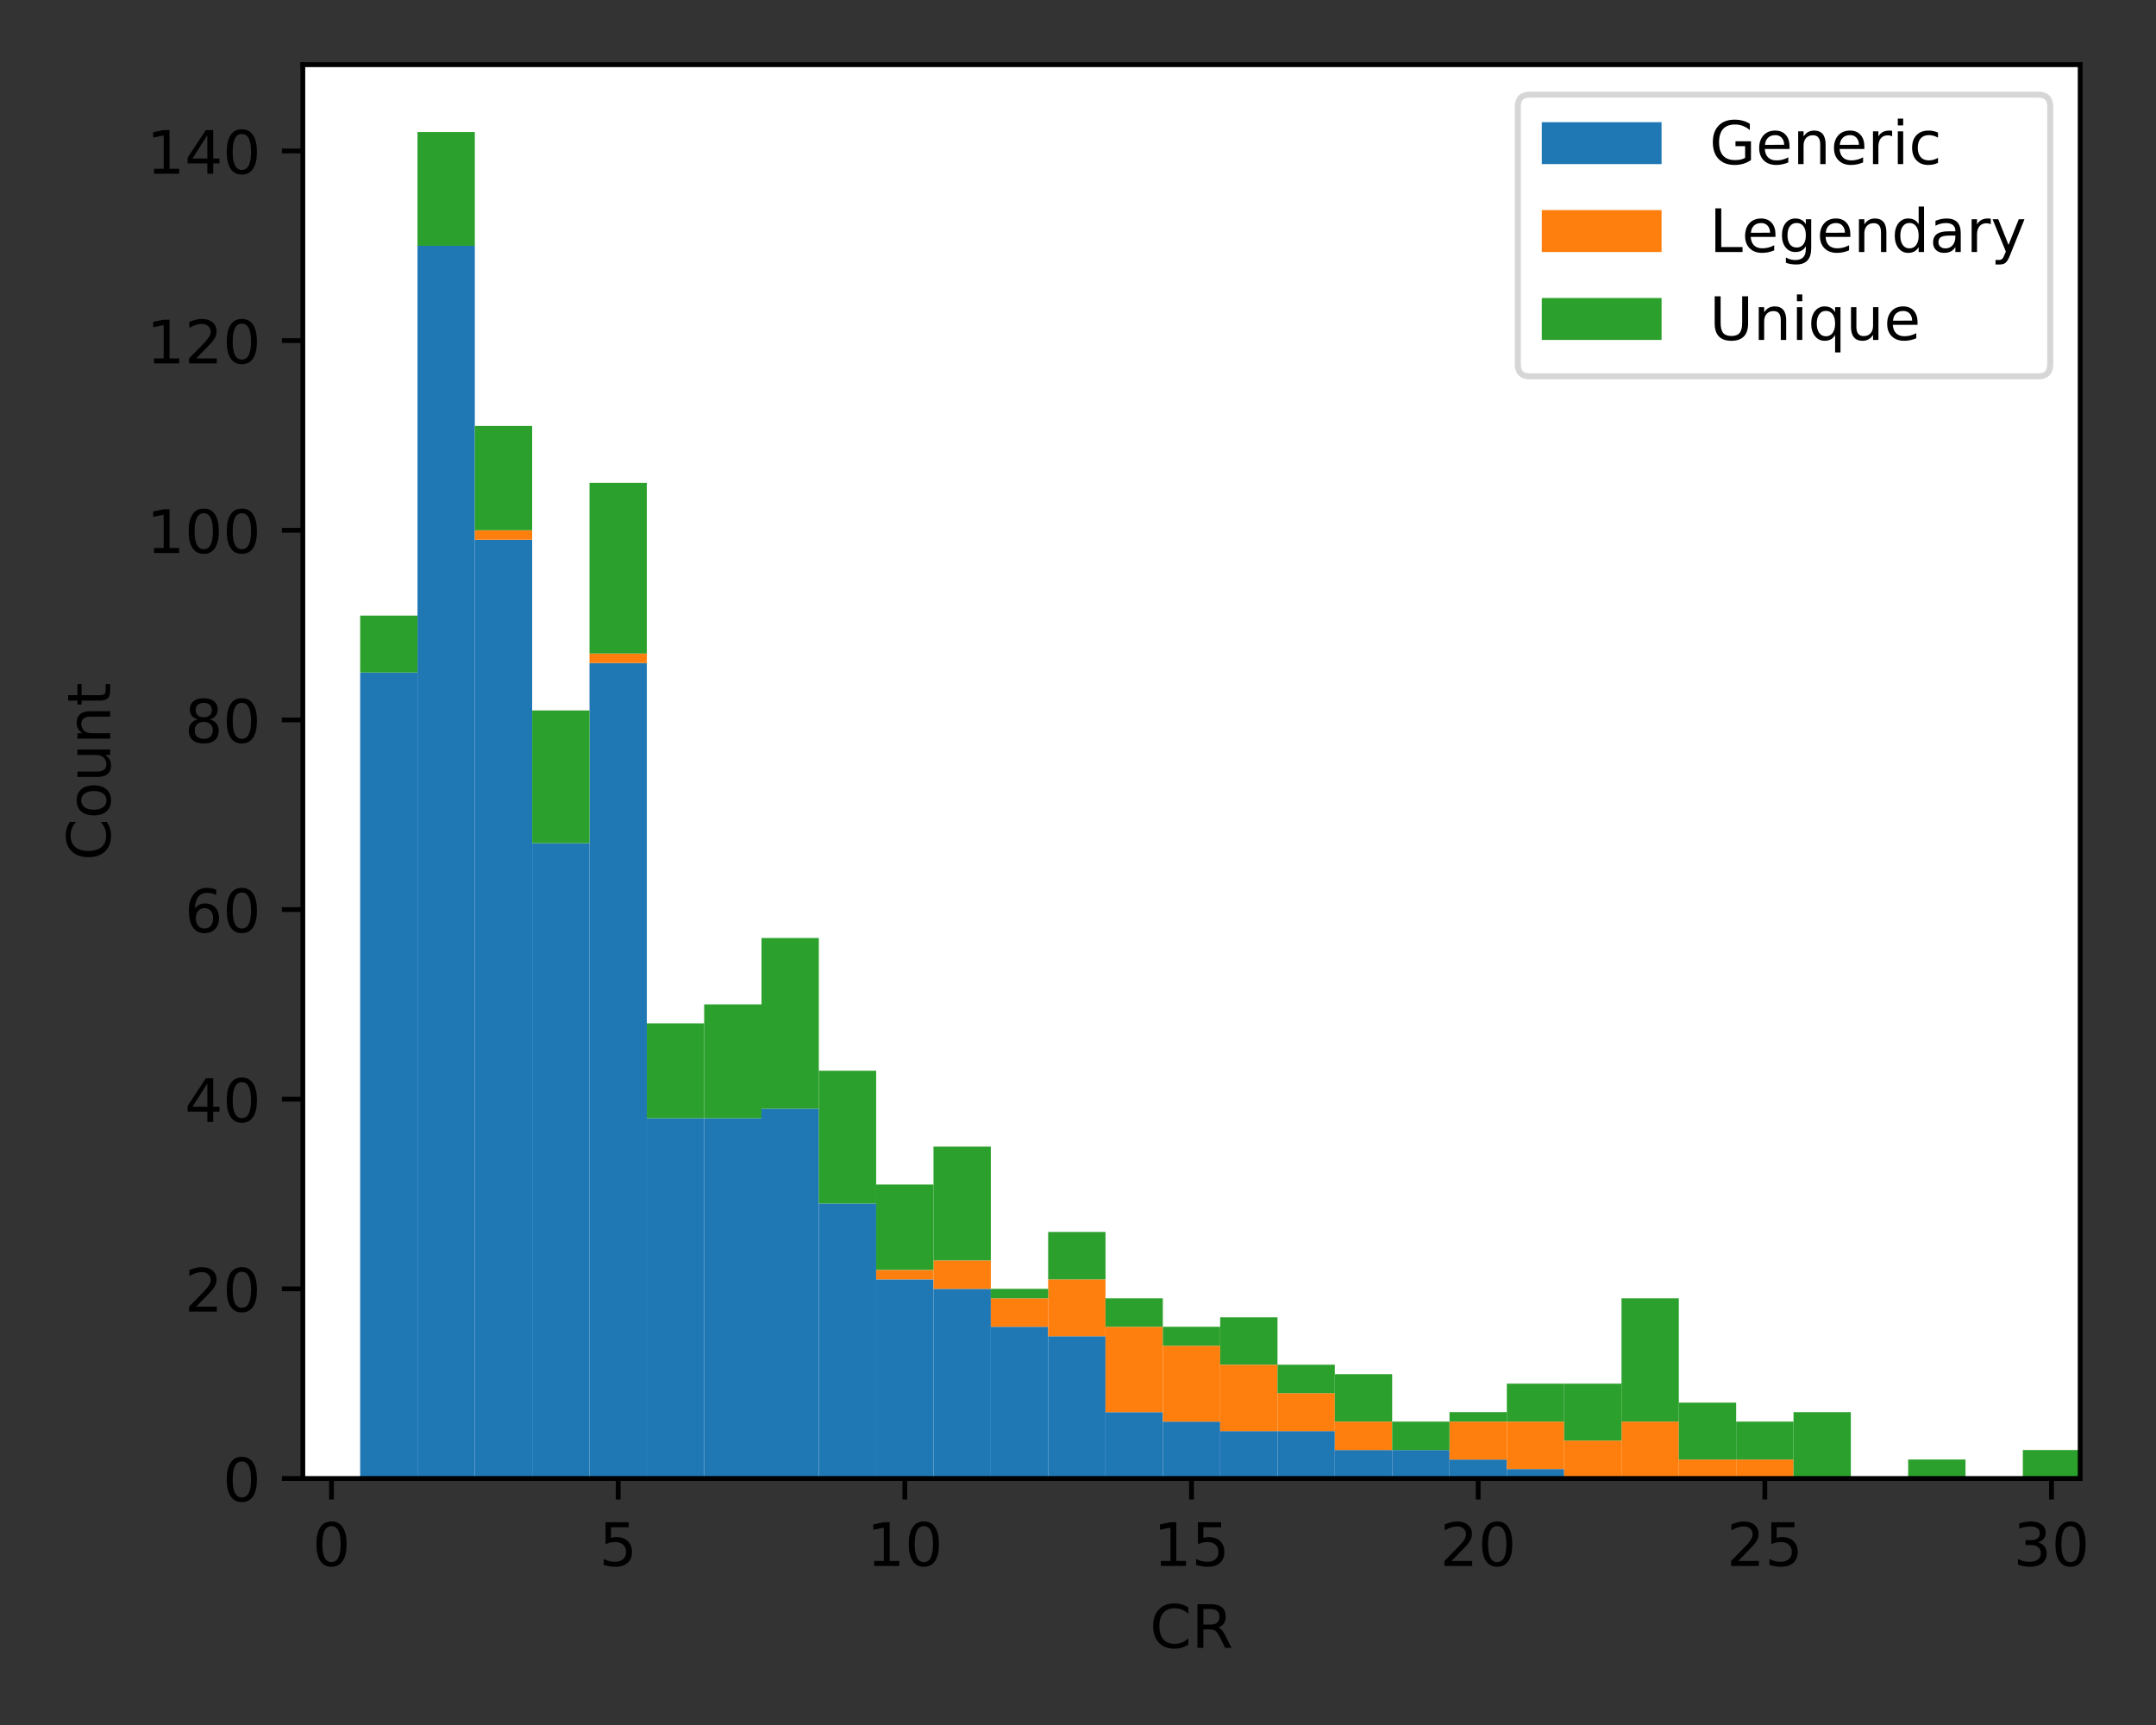 <?xml version="1.0" encoding="utf-8" standalone="no"?>
<!DOCTYPE svg PUBLIC "-//W3C//DTD SVG 1.1//EN"
  "http://www.w3.org/Graphics/SVG/1.1/DTD/svg11.dtd">
<!-- Created with matplotlib (https://matplotlib.org/) -->
<svg height="288pt" version="1.1" viewBox="0 0 360 288" width="360pt" xmlns="http://www.w3.org/2000/svg" xmlns:xlink="http://www.w3.org/1999/xlink">
 <rect x="0" y="0" width="360" height="288" fill="#333333" stroke="none"/>
 <defs>
  <style type="text/css">*{stroke-linecap:butt;stroke-linejoin:round;}</style>
 </defs>
 <g id="figure_1">
  <g id="patch_1">
   <path d="M 0 288 
L 360 288 
L 360 0 
L 0 0 
z
" style="fill:none;"/>
  </g>
  <g id="axes_1">
   <g id="patch_2">
    <path d="M 50.566 246.844 
L 347.337 246.844 
L 347.337 10.8 
L 50.566 10.8 
z
" style="fill:#ffffff;"/>
   </g>
   <g id="patch_3">
    <path clip-path="url(#p0388b0eef7)" d="M 50.566 246.844 
L 60.139 246.844 
L 60.139 246.844 
L 50.566 246.844 
z
" style="fill:#1f77b4;"/>
   </g>
   <g id="patch_4">
    <path clip-path="url(#p0388b0eef7)" d="M 60.139 246.844 
L 69.712 246.844 
L 69.712 112.278 
L 60.139 112.278 
z
" style="fill:#1f77b4;"/>
   </g>
   <g id="patch_5">
    <path clip-path="url(#p0388b0eef7)" d="M 69.712 246.844 
L 79.285 246.844 
L 79.285 41.038 
L 69.712 41.038 
z
" style="fill:#1f77b4;"/>
   </g>
   <g id="patch_6">
    <path clip-path="url(#p0388b0eef7)" d="M 79.285 246.844 
L 88.859 246.844 
L 88.859 90.114 
L 79.285 90.114 
z
" style="fill:#1f77b4;"/>
   </g>
   <g id="patch_7">
    <path clip-path="url(#p0388b0eef7)" d="M 88.859 246.844 
L 98.432 246.844 
L 98.432 140.774 
L 88.859 140.774 
z
" style="fill:#1f77b4;"/>
   </g>
   <g id="patch_8">
    <path clip-path="url(#p0388b0eef7)" d="M 98.432 246.844 
L 108.005 246.844 
L 108.005 110.695 
L 98.432 110.695 
z
" style="fill:#1f77b4;"/>
   </g>
   <g id="patch_9">
    <path clip-path="url(#p0388b0eef7)" d="M 108.005 246.844 
L 117.579 246.844 
L 117.579 186.685 
L 108.005 186.685 
z
" style="fill:#1f77b4;"/>
   </g>
   <g id="patch_10">
    <path clip-path="url(#p0388b0eef7)" d="M 117.579 246.844 
L 127.152 246.844 
L 127.152 186.685 
L 117.579 186.685 
z
" style="fill:#1f77b4;"/>
   </g>
   <g id="patch_11">
    <path clip-path="url(#p0388b0eef7)" d="M 127.152 246.844 
L 136.725 246.844 
L 136.725 185.102 
L 127.152 185.102 
z
" style="fill:#1f77b4;"/>
   </g>
   <g id="patch_12">
    <path clip-path="url(#p0388b0eef7)" d="M 136.725 246.844 
L 146.298 246.844 
L 146.298 200.933 
L 136.725 200.933 
z
" style="fill:#1f77b4;"/>
   </g>
   <g id="patch_13">
    <path clip-path="url(#p0388b0eef7)" d="M 146.298 246.844 
L 155.872 246.844 
L 155.872 213.598 
L 146.298 213.598 
z
" style="fill:#1f77b4;"/>
   </g>
   <g id="patch_14">
    <path clip-path="url(#p0388b0eef7)" d="M 155.872 246.844 
L 165.445 246.844 
L 165.445 215.181 
L 155.872 215.181 
z
" style="fill:#1f77b4;"/>
   </g>
   <g id="patch_15">
    <path clip-path="url(#p0388b0eef7)" d="M 165.445 246.844 
L 175.018 246.844 
L 175.018 221.514 
L 165.445 221.514 
z
" style="fill:#1f77b4;"/>
   </g>
   <g id="patch_16">
    <path clip-path="url(#p0388b0eef7)" d="M 175.018 246.844 
L 184.592 246.844 
L 184.592 223.097 
L 175.018 223.097 
z
" style="fill:#1f77b4;"/>
   </g>
   <g id="patch_17">
    <path clip-path="url(#p0388b0eef7)" d="M 184.592 246.844 
L 194.165 246.844 
L 194.165 235.762 
L 184.592 235.762 
z
" style="fill:#1f77b4;"/>
   </g>
   <g id="patch_18">
    <path clip-path="url(#p0388b0eef7)" d="M 194.165 246.844 
L 203.738 246.844 
L 203.738 237.345 
L 194.165 237.345 
z
" style="fill:#1f77b4;"/>
   </g>
   <g id="patch_19">
    <path clip-path="url(#p0388b0eef7)" d="M 203.738 246.844 
L 213.311 246.844 
L 213.311 238.928 
L 203.738 238.928 
z
" style="fill:#1f77b4;"/>
   </g>
   <g id="patch_20">
    <path clip-path="url(#p0388b0eef7)" d="M 213.311 246.844 
L 222.885 246.844 
L 222.885 238.928 
L 213.311 238.928 
z
" style="fill:#1f77b4;"/>
   </g>
   <g id="patch_21">
    <path clip-path="url(#p0388b0eef7)" d="M 222.885 246.844 
L 232.458 246.844 
L 232.458 242.094 
L 222.885 242.094 
z
" style="fill:#1f77b4;"/>
   </g>
   <g id="patch_22">
    <path clip-path="url(#p0388b0eef7)" d="M 232.458 246.844 
L 242.031 246.844 
L 242.031 242.094 
L 232.458 242.094 
z
" style="fill:#1f77b4;"/>
   </g>
   <g id="patch_23">
    <path clip-path="url(#p0388b0eef7)" d="M 242.031 246.844 
L 251.605 246.844 
L 251.605 243.678 
L 242.031 243.678 
z
" style="fill:#1f77b4;"/>
   </g>
   <g id="patch_24">
    <path clip-path="url(#p0388b0eef7)" d="M 251.605 246.844 
L 261.178 246.844 
L 261.178 245.261 
L 251.605 245.261 
z
" style="fill:#1f77b4;"/>
   </g>
   <g id="patch_25">
    <path clip-path="url(#p0388b0eef7)" d="M 261.178 246.844 
L 270.751 246.844 
L 270.751 246.844 
L 261.178 246.844 
z
" style="fill:#1f77b4;"/>
   </g>
   <g id="patch_26">
    <path clip-path="url(#p0388b0eef7)" d="M 270.751 246.844 
L 280.324 246.844 
L 280.324 246.844 
L 270.751 246.844 
z
" style="fill:#1f77b4;"/>
   </g>
   <g id="patch_27">
    <path clip-path="url(#p0388b0eef7)" d="M 280.324 246.844 
L 289.898 246.844 
L 289.898 246.844 
L 280.324 246.844 
z
" style="fill:#1f77b4;"/>
   </g>
   <g id="patch_28">
    <path clip-path="url(#p0388b0eef7)" d="M 289.898 246.844 
L 299.471 246.844 
L 299.471 246.844 
L 289.898 246.844 
z
" style="fill:#1f77b4;"/>
   </g>
   <g id="patch_29">
    <path clip-path="url(#p0388b0eef7)" d="M 299.471 246.844 
L 309.044 246.844 
L 309.044 246.844 
L 299.471 246.844 
z
" style="fill:#1f77b4;"/>
   </g>
   <g id="patch_30">
    <path clip-path="url(#p0388b0eef7)" d="M 309.044 246.844 
L 318.618 246.844 
L 318.618 246.844 
L 309.044 246.844 
z
" style="fill:#1f77b4;"/>
   </g>
   <g id="patch_31">
    <path clip-path="url(#p0388b0eef7)" d="M 318.618 246.844 
L 328.191 246.844 
L 328.191 246.844 
L 318.618 246.844 
z
" style="fill:#1f77b4;"/>
   </g>
   <g id="patch_32">
    <path clip-path="url(#p0388b0eef7)" d="M 328.191 246.844 
L 337.764 246.844 
L 337.764 246.844 
L 328.191 246.844 
z
" style="fill:#1f77b4;"/>
   </g>
   <g id="patch_33">
    <path clip-path="url(#p0388b0eef7)" d="M 337.764 246.844 
L 347.337 246.844 
L 347.337 246.844 
L 337.764 246.844 
z
" style="fill:#1f77b4;"/>
   </g>
   <g id="patch_34">
    <path clip-path="url(#p0388b0eef7)" d="M 50.566 246.844 
L 60.139 246.844 
L 60.139 246.844 
L 50.566 246.844 
z
" style="fill:#ff7f0e;"/>
   </g>
   <g id="patch_35">
    <path clip-path="url(#p0388b0eef7)" d="M 60.139 112.278 
L 69.712 112.278 
L 69.712 112.278 
L 60.139 112.278 
z
" style="fill:#ff7f0e;"/>
   </g>
   <g id="patch_36">
    <path clip-path="url(#p0388b0eef7)" d="M 69.712 41.038 
L 79.285 41.038 
L 79.285 41.038 
L 69.712 41.038 
z
" style="fill:#ff7f0e;"/>
   </g>
   <g id="patch_37">
    <path clip-path="url(#p0388b0eef7)" d="M 79.285 90.114 
L 88.859 90.114 
L 88.859 88.531 
L 79.285 88.531 
z
" style="fill:#ff7f0e;"/>
   </g>
   <g id="patch_38">
    <path clip-path="url(#p0388b0eef7)" d="M 88.859 140.774 
L 98.432 140.774 
L 98.432 140.774 
L 88.859 140.774 
z
" style="fill:#ff7f0e;"/>
   </g>
   <g id="patch_39">
    <path clip-path="url(#p0388b0eef7)" d="M 98.432 110.695 
L 108.005 110.695 
L 108.005 109.112 
L 98.432 109.112 
z
" style="fill:#ff7f0e;"/>
   </g>
   <g id="patch_40">
    <path clip-path="url(#p0388b0eef7)" d="M 108.005 186.685 
L 117.579 186.685 
L 117.579 186.685 
L 108.005 186.685 
z
" style="fill:#ff7f0e;"/>
   </g>
   <g id="patch_41">
    <path clip-path="url(#p0388b0eef7)" d="M 117.579 186.685 
L 127.152 186.685 
L 127.152 186.685 
L 117.579 186.685 
z
" style="fill:#ff7f0e;"/>
   </g>
   <g id="patch_42">
    <path clip-path="url(#p0388b0eef7)" d="M 127.152 185.102 
L 136.725 185.102 
L 136.725 185.102 
L 127.152 185.102 
z
" style="fill:#ff7f0e;"/>
   </g>
   <g id="patch_43">
    <path clip-path="url(#p0388b0eef7)" d="M 136.725 200.933 
L 146.298 200.933 
L 146.298 200.933 
L 136.725 200.933 
z
" style="fill:#ff7f0e;"/>
   </g>
   <g id="patch_44">
    <path clip-path="url(#p0388b0eef7)" d="M 146.298 213.598 
L 155.872 213.598 
L 155.872 212.015 
L 146.298 212.015 
z
" style="fill:#ff7f0e;"/>
   </g>
   <g id="patch_45">
    <path clip-path="url(#p0388b0eef7)" d="M 155.872 215.181 
L 165.445 215.181 
L 165.445 210.432 
L 155.872 210.432 
z
" style="fill:#ff7f0e;"/>
   </g>
   <g id="patch_46">
    <path clip-path="url(#p0388b0eef7)" d="M 165.445 221.514 
L 175.018 221.514 
L 175.018 216.764 
L 165.445 216.764 
z
" style="fill:#ff7f0e;"/>
   </g>
   <g id="patch_47">
    <path clip-path="url(#p0388b0eef7)" d="M 175.018 223.097 
L 184.592 223.097 
L 184.592 213.598 
L 175.018 213.598 
z
" style="fill:#ff7f0e;"/>
   </g>
   <g id="patch_48">
    <path clip-path="url(#p0388b0eef7)" d="M 184.592 235.762 
L 194.165 235.762 
L 194.165 221.514 
L 184.592 221.514 
z
" style="fill:#ff7f0e;"/>
   </g>
   <g id="patch_49">
    <path clip-path="url(#p0388b0eef7)" d="M 194.165 237.345 
L 203.738 237.345 
L 203.738 224.68 
L 194.165 224.68 
z
" style="fill:#ff7f0e;"/>
   </g>
   <g id="patch_50">
    <path clip-path="url(#p0388b0eef7)" d="M 203.738 238.928 
L 213.311 238.928 
L 213.311 227.846 
L 203.738 227.846 
z
" style="fill:#ff7f0e;"/>
   </g>
   <g id="patch_51">
    <path clip-path="url(#p0388b0eef7)" d="M 213.311 238.928 
L 222.885 238.928 
L 222.885 232.596 
L 213.311 232.596 
z
" style="fill:#ff7f0e;"/>
   </g>
   <g id="patch_52">
    <path clip-path="url(#p0388b0eef7)" d="M 222.885 242.094 
L 232.458 242.094 
L 232.458 237.345 
L 222.885 237.345 
z
" style="fill:#ff7f0e;"/>
   </g>
   <g id="patch_53">
    <path clip-path="url(#p0388b0eef7)" d="M 232.458 242.094 
L 242.031 242.094 
L 242.031 242.094 
L 232.458 242.094 
z
" style="fill:#ff7f0e;"/>
   </g>
   <g id="patch_54">
    <path clip-path="url(#p0388b0eef7)" d="M 242.031 243.678 
L 251.605 243.678 
L 251.605 237.345 
L 242.031 237.345 
z
" style="fill:#ff7f0e;"/>
   </g>
   <g id="patch_55">
    <path clip-path="url(#p0388b0eef7)" d="M 251.605 245.261 
L 261.178 245.261 
L 261.178 237.345 
L 251.605 237.345 
z
" style="fill:#ff7f0e;"/>
   </g>
   <g id="patch_56">
    <path clip-path="url(#p0388b0eef7)" d="M 261.178 246.844 
L 270.751 246.844 
L 270.751 240.511 
L 261.178 240.511 
z
" style="fill:#ff7f0e;"/>
   </g>
   <g id="patch_57">
    <path clip-path="url(#p0388b0eef7)" d="M 270.751 246.844 
L 280.324 246.844 
L 280.324 237.345 
L 270.751 237.345 
z
" style="fill:#ff7f0e;"/>
   </g>
   <g id="patch_58">
    <path clip-path="url(#p0388b0eef7)" d="M 280.324 246.844 
L 289.898 246.844 
L 289.898 243.678 
L 280.324 243.678 
z
" style="fill:#ff7f0e;"/>
   </g>
   <g id="patch_59">
    <path clip-path="url(#p0388b0eef7)" d="M 289.898 246.844 
L 299.471 246.844 
L 299.471 243.678 
L 289.898 243.678 
z
" style="fill:#ff7f0e;"/>
   </g>
   <g id="patch_60">
    <path clip-path="url(#p0388b0eef7)" d="M 299.471 246.844 
L 309.044 246.844 
L 309.044 246.844 
L 299.471 246.844 
z
" style="fill:#ff7f0e;"/>
   </g>
   <g id="patch_61">
    <path clip-path="url(#p0388b0eef7)" d="M 309.044 246.844 
L 318.618 246.844 
L 318.618 246.844 
L 309.044 246.844 
z
" style="fill:#ff7f0e;"/>
   </g>
   <g id="patch_62">
    <path clip-path="url(#p0388b0eef7)" d="M 318.618 246.844 
L 328.191 246.844 
L 328.191 246.844 
L 318.618 246.844 
z
" style="fill:#ff7f0e;"/>
   </g>
   <g id="patch_63">
    <path clip-path="url(#p0388b0eef7)" d="M 328.191 246.844 
L 337.764 246.844 
L 337.764 246.844 
L 328.191 246.844 
z
" style="fill:#ff7f0e;"/>
   </g>
   <g id="patch_64">
    <path clip-path="url(#p0388b0eef7)" d="M 337.764 246.844 
L 347.337 246.844 
L 347.337 246.844 
L 337.764 246.844 
z
" style="fill:#ff7f0e;"/>
   </g>
   <g id="patch_65">
    <path clip-path="url(#p0388b0eef7)" d="M 50.566 246.844 
L 60.139 246.844 
L 60.139 246.844 
L 50.566 246.844 
z
" style="fill:#2ca02c;"/>
   </g>
   <g id="patch_66">
    <path clip-path="url(#p0388b0eef7)" d="M 60.139 112.278 
L 69.712 112.278 
L 69.712 102.779 
L 60.139 102.779 
z
" style="fill:#2ca02c;"/>
   </g>
   <g id="patch_67">
    <path clip-path="url(#p0388b0eef7)" d="M 69.712 41.038 
L 79.285 41.038 
L 79.285 22.04 
L 69.712 22.04 
z
" style="fill:#2ca02c;"/>
   </g>
   <g id="patch_68">
    <path clip-path="url(#p0388b0eef7)" d="M 79.285 88.531 
L 88.859 88.531 
L 88.859 71.117 
L 79.285 71.117 
z
" style="fill:#2ca02c;"/>
   </g>
   <g id="patch_69">
    <path clip-path="url(#p0388b0eef7)" d="M 88.859 140.774 
L 98.432 140.774 
L 98.432 118.611 
L 88.859 118.611 
z
" style="fill:#2ca02c;"/>
   </g>
   <g id="patch_70">
    <path clip-path="url(#p0388b0eef7)" d="M 98.432 109.112 
L 108.005 109.112 
L 108.005 80.616 
L 98.432 80.616 
z
" style="fill:#2ca02c;"/>
   </g>
   <g id="patch_71">
    <path clip-path="url(#p0388b0eef7)" d="M 108.005 186.685 
L 117.579 186.685 
L 117.579 170.854 
L 108.005 170.854 
z
" style="fill:#2ca02c;"/>
   </g>
   <g id="patch_72">
    <path clip-path="url(#p0388b0eef7)" d="M 117.579 186.685 
L 127.152 186.685 
L 127.152 167.688 
L 117.579 167.688 
z
" style="fill:#2ca02c;"/>
   </g>
   <g id="patch_73">
    <path clip-path="url(#p0388b0eef7)" d="M 127.152 185.102 
L 136.725 185.102 
L 136.725 156.606 
L 127.152 156.606 
z
" style="fill:#2ca02c;"/>
   </g>
   <g id="patch_74">
    <path clip-path="url(#p0388b0eef7)" d="M 136.725 200.933 
L 146.298 200.933 
L 146.298 178.769 
L 136.725 178.769 
z
" style="fill:#2ca02c;"/>
   </g>
   <g id="patch_75">
    <path clip-path="url(#p0388b0eef7)" d="M 146.298 212.015 
L 155.872 212.015 
L 155.872 197.767 
L 146.298 197.767 
z
" style="fill:#2ca02c;"/>
   </g>
   <g id="patch_76">
    <path clip-path="url(#p0388b0eef7)" d="M 155.872 210.432 
L 165.445 210.432 
L 165.445 191.434 
L 155.872 191.434 
z
" style="fill:#2ca02c;"/>
   </g>
   <g id="patch_77">
    <path clip-path="url(#p0388b0eef7)" d="M 165.445 216.764 
L 175.018 216.764 
L 175.018 215.181 
L 165.445 215.181 
z
" style="fill:#2ca02c;"/>
   </g>
   <g id="patch_78">
    <path clip-path="url(#p0388b0eef7)" d="M 175.018 213.598 
L 184.592 213.598 
L 184.592 205.683 
L 175.018 205.683 
z
" style="fill:#2ca02c;"/>
   </g>
   <g id="patch_79">
    <path clip-path="url(#p0388b0eef7)" d="M 184.592 221.514 
L 194.165 221.514 
L 194.165 216.764 
L 184.592 216.764 
z
" style="fill:#2ca02c;"/>
   </g>
   <g id="patch_80">
    <path clip-path="url(#p0388b0eef7)" d="M 194.165 224.68 
L 203.738 224.68 
L 203.738 221.514 
L 194.165 221.514 
z
" style="fill:#2ca02c;"/>
   </g>
   <g id="patch_81">
    <path clip-path="url(#p0388b0eef7)" d="M 203.738 227.846 
L 213.311 227.846 
L 213.311 219.931 
L 203.738 219.931 
z
" style="fill:#2ca02c;"/>
   </g>
   <g id="patch_82">
    <path clip-path="url(#p0388b0eef7)" d="M 213.311 232.596 
L 222.885 232.596 
L 222.885 227.846 
L 213.311 227.846 
z
" style="fill:#2ca02c;"/>
   </g>
   <g id="patch_83">
    <path clip-path="url(#p0388b0eef7)" d="M 222.885 237.345 
L 232.458 237.345 
L 232.458 229.429 
L 222.885 229.429 
z
" style="fill:#2ca02c;"/>
   </g>
   <g id="patch_84">
    <path clip-path="url(#p0388b0eef7)" d="M 232.458 242.094 
L 242.031 242.094 
L 242.031 237.345 
L 232.458 237.345 
z
" style="fill:#2ca02c;"/>
   </g>
   <g id="patch_85">
    <path clip-path="url(#p0388b0eef7)" d="M 242.031 237.345 
L 251.605 237.345 
L 251.605 235.762 
L 242.031 235.762 
z
" style="fill:#2ca02c;"/>
   </g>
   <g id="patch_86">
    <path clip-path="url(#p0388b0eef7)" d="M 251.605 237.345 
L 261.178 237.345 
L 261.178 231.013 
L 251.605 231.013 
z
" style="fill:#2ca02c;"/>
   </g>
   <g id="patch_87">
    <path clip-path="url(#p0388b0eef7)" d="M 261.178 240.511 
L 270.751 240.511 
L 270.751 231.013 
L 261.178 231.013 
z
" style="fill:#2ca02c;"/>
   </g>
   <g id="patch_88">
    <path clip-path="url(#p0388b0eef7)" d="M 270.751 237.345 
L 280.324 237.345 
L 280.324 216.764 
L 270.751 216.764 
z
" style="fill:#2ca02c;"/>
   </g>
   <g id="patch_89">
    <path clip-path="url(#p0388b0eef7)" d="M 280.324 243.678 
L 289.898 243.678 
L 289.898 234.179 
L 280.324 234.179 
z
" style="fill:#2ca02c;"/>
   </g>
   <g id="patch_90">
    <path clip-path="url(#p0388b0eef7)" d="M 289.898 243.678 
L 299.471 243.678 
L 299.471 237.345 
L 289.898 237.345 
z
" style="fill:#2ca02c;"/>
   </g>
   <g id="patch_91">
    <path clip-path="url(#p0388b0eef7)" d="M 299.471 246.844 
L 309.044 246.844 
L 309.044 235.762 
L 299.471 235.762 
z
" style="fill:#2ca02c;"/>
   </g>
   <g id="patch_92">
    <path clip-path="url(#p0388b0eef7)" d="M 309.044 246.844 
L 318.618 246.844 
L 318.618 246.844 
L 309.044 246.844 
z
" style="fill:#2ca02c;"/>
   </g>
   <g id="patch_93">
    <path clip-path="url(#p0388b0eef7)" d="M 318.618 246.844 
L 328.191 246.844 
L 328.191 243.678 
L 318.618 243.678 
z
" style="fill:#2ca02c;"/>
   </g>
   <g id="patch_94">
    <path clip-path="url(#p0388b0eef7)" d="M 328.191 246.844 
L 337.764 246.844 
L 337.764 246.844 
L 328.191 246.844 
z
" style="fill:#2ca02c;"/>
   </g>
   <g id="patch_95">
    <path clip-path="url(#p0388b0eef7)" d="M 337.764 246.844 
L 347.337 246.844 
L 347.337 242.094 
L 337.764 242.094 
z
" style="fill:#2ca02c;"/>
   </g>
   <g id="matplotlib.axis_1">
    <g id="xtick_1">
     <g id="line2d_1">
      <defs>
       <path d="M 0 0 
L 0 3.5 
" id="m18091bff84" style="stroke:#000000;stroke-width:0.8;"/>
      </defs>
      <g>
       <use style="stroke:#000000;stroke-width:0.8;" x="55.352" xlink:href="#m18091bff84" y="246.844"/>
      </g>
     </g>
     <g id="text_1">
      <!-- 0 -->
      <g transform="translate(52.171 261.442)scale(0.1 -0.1)">
       <defs>
        <path d="M 31.781 66.406 
Q 24.172 66.406 20.328 58.906 
Q 16.5 51.422 16.5 36.375 
Q 16.5 21.391 20.328 13.891 
Q 24.172 6.391 31.781 6.391 
Q 39.453 6.391 43.281 13.891 
Q 47.125 21.391 47.125 36.375 
Q 47.125 51.422 43.281 58.906 
Q 39.453 66.406 31.781 66.406 
z
M 31.781 74.219 
Q 44.047 74.219 50.516 64.516 
Q 56.984 54.828 56.984 36.375 
Q 56.984 17.969 50.516 8.266 
Q 44.047 -1.422 31.781 -1.422 
Q 19.531 -1.422 13.062 8.266 
Q 6.594 17.969 6.594 36.375 
Q 6.594 54.828 13.062 64.516 
Q 19.531 74.219 31.781 74.219 
z
" id="DejaVuSans-48"/>
       </defs>
       <use xlink:href="#DejaVuSans-48"/>
      </g>
     </g>
    </g>
    <g id="xtick_2">
     <g id="line2d_2">
      <g>
       <use style="stroke:#000000;stroke-width:0.8;" x="103.219" xlink:href="#m18091bff84" y="246.844"/>
      </g>
     </g>
     <g id="text_2">
      <!-- 5 -->
      <g transform="translate(100.037 261.442)scale(0.1 -0.1)">
       <defs>
        <path d="M 10.797 72.906 
L 49.516 72.906 
L 49.516 64.594 
L 19.828 64.594 
L 19.828 46.734 
Q 21.969 47.469 24.109 47.828 
Q 26.266 48.188 28.422 48.188 
Q 40.625 48.188 47.75 41.5 
Q 54.891 34.812 54.891 23.391 
Q 54.891 11.625 47.562 5.094 
Q 40.234 -1.422 26.906 -1.422 
Q 22.312 -1.422 17.547 -0.641 
Q 12.797 0.141 7.719 1.703 
L 7.719 11.625 
Q 12.109 9.234 16.797 8.062 
Q 21.484 6.891 26.703 6.891 
Q 35.156 6.891 40.078 11.328 
Q 45.016 15.766 45.016 23.391 
Q 45.016 31 40.078 35.438 
Q 35.156 39.891 26.703 39.891 
Q 22.75 39.891 18.812 39.016 
Q 14.891 38.141 10.797 36.281 
z
" id="DejaVuSans-53"/>
       </defs>
       <use xlink:href="#DejaVuSans-53"/>
      </g>
     </g>
    </g>
    <g id="xtick_3">
     <g id="line2d_3">
      <g>
       <use style="stroke:#000000;stroke-width:0.8;" x="151.085" xlink:href="#m18091bff84" y="246.844"/>
      </g>
     </g>
     <g id="text_3">
      <!-- 10 -->
      <g transform="translate(144.723 261.442)scale(0.1 -0.1)">
       <defs>
        <path d="M 12.406 8.297 
L 28.516 8.297 
L 28.516 63.922 
L 10.984 60.406 
L 10.984 69.391 
L 28.422 72.906 
L 38.281 72.906 
L 38.281 8.297 
L 54.391 8.297 
L 54.391 0 
L 12.406 0 
z
" id="DejaVuSans-49"/>
       </defs>
       <use xlink:href="#DejaVuSans-49"/>
       <use x="63.623" xlink:href="#DejaVuSans-48"/>
      </g>
     </g>
    </g>
    <g id="xtick_4">
     <g id="line2d_4">
      <g>
       <use style="stroke:#000000;stroke-width:0.8;" x="198.952" xlink:href="#m18091bff84" y="246.844"/>
      </g>
     </g>
     <g id="text_4">
      <!-- 15 -->
      <g transform="translate(192.589 261.442)scale(0.1 -0.1)">
       <use xlink:href="#DejaVuSans-49"/>
       <use x="63.623" xlink:href="#DejaVuSans-53"/>
      </g>
     </g>
    </g>
    <g id="xtick_5">
     <g id="line2d_5">
      <g>
       <use style="stroke:#000000;stroke-width:0.8;" x="246.818" xlink:href="#m18091bff84" y="246.844"/>
      </g>
     </g>
     <g id="text_5">
      <!-- 20 -->
      <g transform="translate(240.455 261.442)scale(0.1 -0.1)">
       <defs>
        <path d="M 19.188 8.297 
L 53.609 8.297 
L 53.609 0 
L 7.328 0 
L 7.328 8.297 
Q 12.938 14.109 22.625 23.891 
Q 32.328 33.688 34.812 36.531 
Q 39.547 41.844 41.422 45.531 
Q 43.312 49.219 43.312 52.781 
Q 43.312 58.594 39.234 62.25 
Q 35.156 65.922 28.609 65.922 
Q 23.969 65.922 18.812 64.312 
Q 13.672 62.703 7.812 59.422 
L 7.812 69.391 
Q 13.766 71.781 18.938 73 
Q 24.125 74.219 28.422 74.219 
Q 39.75 74.219 46.484 68.547 
Q 53.219 62.891 53.219 53.422 
Q 53.219 48.922 51.531 44.891 
Q 49.859 40.875 45.406 35.406 
Q 44.188 33.984 37.641 27.219 
Q 31.109 20.453 19.188 8.297 
z
" id="DejaVuSans-50"/>
       </defs>
       <use xlink:href="#DejaVuSans-50"/>
       <use x="63.623" xlink:href="#DejaVuSans-48"/>
      </g>
     </g>
    </g>
    <g id="xtick_6">
     <g id="line2d_6">
      <g>
       <use style="stroke:#000000;stroke-width:0.8;" x="294.684" xlink:href="#m18091bff84" y="246.844"/>
      </g>
     </g>
     <g id="text_6">
      <!-- 25 -->
      <g transform="translate(288.322 261.442)scale(0.1 -0.1)">
       <use xlink:href="#DejaVuSans-50"/>
       <use x="63.623" xlink:href="#DejaVuSans-53"/>
      </g>
     </g>
    </g>
    <g id="xtick_7">
     <g id="line2d_7">
      <g>
       <use style="stroke:#000000;stroke-width:0.8;" x="342.551" xlink:href="#m18091bff84" y="246.844"/>
      </g>
     </g>
     <g id="text_7">
      <!-- 30 -->
      <g transform="translate(336.188 261.442)scale(0.1 -0.1)">
       <defs>
        <path d="M 40.578 39.312 
Q 47.656 37.797 51.625 33 
Q 55.609 28.219 55.609 21.188 
Q 55.609 10.406 48.188 4.484 
Q 40.766 -1.422 27.094 -1.422 
Q 22.516 -1.422 17.656 -0.516 
Q 12.797 0.391 7.625 2.203 
L 7.625 11.719 
Q 11.719 9.328 16.594 8.109 
Q 21.484 6.891 26.812 6.891 
Q 36.078 6.891 40.938 10.547 
Q 45.797 14.203 45.797 21.188 
Q 45.797 27.641 41.281 31.266 
Q 36.766 34.906 28.719 34.906 
L 20.219 34.906 
L 20.219 43.016 
L 29.109 43.016 
Q 36.375 43.016 40.234 45.922 
Q 44.094 48.828 44.094 54.297 
Q 44.094 59.906 40.109 62.906 
Q 36.141 65.922 28.719 65.922 
Q 24.656 65.922 20.016 65.031 
Q 15.375 64.156 9.812 62.312 
L 9.812 71.094 
Q 15.438 72.656 20.344 73.438 
Q 25.25 74.219 29.594 74.219 
Q 40.828 74.219 47.359 69.109 
Q 53.906 64.016 53.906 55.328 
Q 53.906 49.266 50.438 45.094 
Q 46.969 40.922 40.578 39.312 
z
" id="DejaVuSans-51"/>
       </defs>
       <use xlink:href="#DejaVuSans-51"/>
       <use x="63.623" xlink:href="#DejaVuSans-48"/>
      </g>
     </g>
    </g>
    <g id="text_8">
     <!-- CR -->
     <g transform="translate(191.986 275.12)scale(0.1 -0.1)">
      <defs>
       <path d="M 64.406 67.281 
L 64.406 56.891 
Q 59.422 61.531 53.781 63.812 
Q 48.141 66.109 41.797 66.109 
Q 29.297 66.109 22.656 58.469 
Q 16.016 50.828 16.016 36.375 
Q 16.016 21.969 22.656 14.328 
Q 29.297 6.688 41.797 6.688 
Q 48.141 6.688 53.781 8.984 
Q 59.422 11.281 64.406 15.922 
L 64.406 5.609 
Q 59.234 2.094 53.438 0.328 
Q 47.656 -1.422 41.219 -1.422 
Q 24.656 -1.422 15.125 8.703 
Q 5.609 18.844 5.609 36.375 
Q 5.609 53.953 15.125 64.078 
Q 24.656 74.219 41.219 74.219 
Q 47.75 74.219 53.531 72.484 
Q 59.328 70.75 64.406 67.281 
z
" id="DejaVuSans-67"/>
       <path d="M 44.391 34.188 
Q 47.562 33.109 50.562 29.594 
Q 53.562 26.078 56.594 19.922 
L 66.609 0 
L 56 0 
L 46.688 18.703 
Q 43.062 26.031 39.672 28.422 
Q 36.281 30.812 30.422 30.812 
L 19.672 30.812 
L 19.672 0 
L 9.812 0 
L 9.812 72.906 
L 32.078 72.906 
Q 44.578 72.906 50.734 67.672 
Q 56.891 62.453 56.891 51.906 
Q 56.891 45.016 53.688 40.469 
Q 50.484 35.938 44.391 34.188 
z
M 19.672 64.797 
L 19.672 38.922 
L 32.078 38.922 
Q 39.203 38.922 42.844 42.219 
Q 46.484 45.516 46.484 51.906 
Q 46.484 58.297 42.844 61.547 
Q 39.203 64.797 32.078 64.797 
z
" id="DejaVuSans-82"/>
      </defs>
      <use xlink:href="#DejaVuSans-67"/>
      <use x="69.824" xlink:href="#DejaVuSans-82"/>
     </g>
    </g>
   </g>
   <g id="matplotlib.axis_2">
    <g id="ytick_1">
     <g id="line2d_8">
      <defs>
       <path d="M 0 0 
L -3.5 0 
" id="mdce9ba6302" style="stroke:#000000;stroke-width:0.8;"/>
      </defs>
      <g>
       <use style="stroke:#000000;stroke-width:0.8;" x="50.566" xlink:href="#mdce9ba6302" y="246.844"/>
      </g>
     </g>
     <g id="text_9">
      <!-- 0 -->
      <g transform="translate(37.203 250.643)scale(0.1 -0.1)">
       <use xlink:href="#DejaVuSans-48"/>
      </g>
     </g>
    </g>
    <g id="ytick_2">
     <g id="line2d_9">
      <g>
       <use style="stroke:#000000;stroke-width:0.8;" x="50.566" xlink:href="#mdce9ba6302" y="215.181"/>
      </g>
     </g>
     <g id="text_10">
      <!-- 20 -->
      <g transform="translate(30.841 218.98)scale(0.1 -0.1)">
       <use xlink:href="#DejaVuSans-50"/>
       <use x="63.623" xlink:href="#DejaVuSans-48"/>
      </g>
     </g>
    </g>
    <g id="ytick_3">
     <g id="line2d_10">
      <g>
       <use style="stroke:#000000;stroke-width:0.8;" x="50.566" xlink:href="#mdce9ba6302" y="183.519"/>
      </g>
     </g>
     <g id="text_11">
      <!-- 40 -->
      <g transform="translate(30.841 187.318)scale(0.1 -0.1)">
       <defs>
        <path d="M 37.797 64.312 
L 12.891 25.391 
L 37.797 25.391 
z
M 35.203 72.906 
L 47.609 72.906 
L 47.609 25.391 
L 58.016 25.391 
L 58.016 17.188 
L 47.609 17.188 
L 47.609 0 
L 37.797 0 
L 37.797 17.188 
L 4.891 17.188 
L 4.891 26.703 
z
" id="DejaVuSans-52"/>
       </defs>
       <use xlink:href="#DejaVuSans-52"/>
       <use x="63.623" xlink:href="#DejaVuSans-48"/>
      </g>
     </g>
    </g>
    <g id="ytick_4">
     <g id="line2d_11">
      <g>
       <use style="stroke:#000000;stroke-width:0.8;" x="50.566" xlink:href="#mdce9ba6302" y="151.856"/>
      </g>
     </g>
     <g id="text_12">
      <!-- 60 -->
      <g transform="translate(30.841 155.656)scale(0.1 -0.1)">
       <defs>
        <path d="M 33.016 40.375 
Q 26.375 40.375 22.484 35.828 
Q 18.609 31.297 18.609 23.391 
Q 18.609 15.531 22.484 10.953 
Q 26.375 6.391 33.016 6.391 
Q 39.656 6.391 43.531 10.953 
Q 47.406 15.531 47.406 23.391 
Q 47.406 31.297 43.531 35.828 
Q 39.656 40.375 33.016 40.375 
z
M 52.594 71.297 
L 52.594 62.312 
Q 48.875 64.062 45.094 64.984 
Q 41.312 65.922 37.594 65.922 
Q 27.828 65.922 22.672 59.328 
Q 17.531 52.734 16.797 39.406 
Q 19.672 43.656 24.016 45.922 
Q 28.375 48.188 33.594 48.188 
Q 44.578 48.188 50.953 41.516 
Q 57.328 34.859 57.328 23.391 
Q 57.328 12.156 50.688 5.359 
Q 44.047 -1.422 33.016 -1.422 
Q 20.359 -1.422 13.672 8.266 
Q 6.984 17.969 6.984 36.375 
Q 6.984 53.656 15.188 63.938 
Q 23.391 74.219 37.203 74.219 
Q 40.922 74.219 44.703 73.484 
Q 48.484 72.75 52.594 71.297 
z
" id="DejaVuSans-54"/>
       </defs>
       <use xlink:href="#DejaVuSans-54"/>
       <use x="63.623" xlink:href="#DejaVuSans-48"/>
      </g>
     </g>
    </g>
    <g id="ytick_5">
     <g id="line2d_12">
      <g>
       <use style="stroke:#000000;stroke-width:0.8;" x="50.566" xlink:href="#mdce9ba6302" y="120.194"/>
      </g>
     </g>
     <g id="text_13">
      <!-- 80 -->
      <g transform="translate(30.841 123.993)scale(0.1 -0.1)">
       <defs>
        <path d="M 31.781 34.625 
Q 24.75 34.625 20.719 30.859 
Q 16.703 27.094 16.703 20.516 
Q 16.703 13.922 20.719 10.156 
Q 24.75 6.391 31.781 6.391 
Q 38.812 6.391 42.859 10.172 
Q 46.922 13.969 46.922 20.516 
Q 46.922 27.094 42.891 30.859 
Q 38.875 34.625 31.781 34.625 
z
M 21.922 38.812 
Q 15.578 40.375 12.031 44.719 
Q 8.5 49.078 8.5 55.328 
Q 8.5 64.062 14.719 69.141 
Q 20.953 74.219 31.781 74.219 
Q 42.672 74.219 48.875 69.141 
Q 55.078 64.062 55.078 55.328 
Q 55.078 49.078 51.531 44.719 
Q 48 40.375 41.703 38.812 
Q 48.828 37.156 52.797 32.312 
Q 56.781 27.484 56.781 20.516 
Q 56.781 9.906 50.312 4.234 
Q 43.844 -1.422 31.781 -1.422 
Q 19.734 -1.422 13.25 4.234 
Q 6.781 9.906 6.781 20.516 
Q 6.781 27.484 10.781 32.312 
Q 14.797 37.156 21.922 38.812 
z
M 18.312 54.391 
Q 18.312 48.734 21.844 45.562 
Q 25.391 42.391 31.781 42.391 
Q 38.141 42.391 41.719 45.562 
Q 45.312 48.734 45.312 54.391 
Q 45.312 60.062 41.719 63.234 
Q 38.141 66.406 31.781 66.406 
Q 25.391 66.406 21.844 63.234 
Q 18.312 60.062 18.312 54.391 
z
" id="DejaVuSans-56"/>
       </defs>
       <use xlink:href="#DejaVuSans-56"/>
       <use x="63.623" xlink:href="#DejaVuSans-48"/>
      </g>
     </g>
    </g>
    <g id="ytick_6">
     <g id="line2d_13">
      <g>
       <use style="stroke:#000000;stroke-width:0.8;" x="50.566" xlink:href="#mdce9ba6302" y="88.531"/>
      </g>
     </g>
     <g id="text_14">
      <!-- 100 -->
      <g transform="translate(24.478 92.331)scale(0.1 -0.1)">
       <use xlink:href="#DejaVuSans-49"/>
       <use x="63.623" xlink:href="#DejaVuSans-48"/>
       <use x="127.246" xlink:href="#DejaVuSans-48"/>
      </g>
     </g>
    </g>
    <g id="ytick_7">
     <g id="line2d_14">
      <g>
       <use style="stroke:#000000;stroke-width:0.8;" x="50.566" xlink:href="#mdce9ba6302" y="56.869"/>
      </g>
     </g>
     <g id="text_15">
      <!-- 120 -->
      <g transform="translate(24.478 60.668)scale(0.1 -0.1)">
       <use xlink:href="#DejaVuSans-49"/>
       <use x="63.623" xlink:href="#DejaVuSans-50"/>
       <use x="127.246" xlink:href="#DejaVuSans-48"/>
      </g>
     </g>
    </g>
    <g id="ytick_8">
     <g id="line2d_15">
      <g>
       <use style="stroke:#000000;stroke-width:0.8;" x="50.566" xlink:href="#mdce9ba6302" y="25.206"/>
      </g>
     </g>
     <g id="text_16">
      <!-- 140 -->
      <g transform="translate(24.478 29.006)scale(0.1 -0.1)">
       <use xlink:href="#DejaVuSans-49"/>
       <use x="63.623" xlink:href="#DejaVuSans-52"/>
       <use x="127.246" xlink:href="#DejaVuSans-48"/>
      </g>
     </g>
    </g>
    <g id="text_17">
     <!-- Count -->
     <g transform="translate(18.398 143.67)rotate(-90)scale(0.1 -0.1)">
      <defs>
       <path d="M 30.609 48.391 
Q 23.391 48.391 19.188 42.75 
Q 14.984 37.109 14.984 27.297 
Q 14.984 17.484 19.156 11.844 
Q 23.344 6.203 30.609 6.203 
Q 37.797 6.203 41.984 11.859 
Q 46.188 17.531 46.188 27.297 
Q 46.188 37.016 41.984 42.703 
Q 37.797 48.391 30.609 48.391 
z
M 30.609 56 
Q 42.328 56 49.016 48.375 
Q 55.719 40.766 55.719 27.297 
Q 55.719 13.875 49.016 6.219 
Q 42.328 -1.422 30.609 -1.422 
Q 18.844 -1.422 12.172 6.219 
Q 5.516 13.875 5.516 27.297 
Q 5.516 40.766 12.172 48.375 
Q 18.844 56 30.609 56 
z
" id="DejaVuSans-111"/>
       <path d="M 8.5 21.578 
L 8.5 54.688 
L 17.484 54.688 
L 17.484 21.922 
Q 17.484 14.156 20.5 10.266 
Q 23.531 6.391 29.594 6.391 
Q 36.859 6.391 41.078 11.031 
Q 45.312 15.672 45.312 23.688 
L 45.312 54.688 
L 54.297 54.688 
L 54.297 0 
L 45.312 0 
L 45.312 8.406 
Q 42.047 3.422 37.719 1 
Q 33.406 -1.422 27.688 -1.422 
Q 18.266 -1.422 13.375 4.438 
Q 8.5 10.297 8.5 21.578 
z
M 31.109 56 
z
" id="DejaVuSans-117"/>
       <path d="M 54.891 33.016 
L 54.891 0 
L 45.906 0 
L 45.906 32.719 
Q 45.906 40.484 42.875 44.328 
Q 39.844 48.188 33.797 48.188 
Q 26.516 48.188 22.312 43.547 
Q 18.109 38.922 18.109 30.906 
L 18.109 0 
L 9.078 0 
L 9.078 54.688 
L 18.109 54.688 
L 18.109 46.188 
Q 21.344 51.125 25.703 53.562 
Q 30.078 56 35.797 56 
Q 45.219 56 50.047 50.172 
Q 54.891 44.344 54.891 33.016 
z
" id="DejaVuSans-110"/>
       <path d="M 18.312 70.219 
L 18.312 54.688 
L 36.812 54.688 
L 36.812 47.703 
L 18.312 47.703 
L 18.312 18.016 
Q 18.312 11.328 20.141 9.422 
Q 21.969 7.516 27.594 7.516 
L 36.812 7.516 
L 36.812 0 
L 27.594 0 
Q 17.188 0 13.234 3.875 
Q 9.281 7.766 9.281 18.016 
L 9.281 47.703 
L 2.688 47.703 
L 2.688 54.688 
L 9.281 54.688 
L 9.281 70.219 
z
" id="DejaVuSans-116"/>
      </defs>
      <use xlink:href="#DejaVuSans-67"/>
      <use x="69.824" xlink:href="#DejaVuSans-111"/>
      <use x="131.006" xlink:href="#DejaVuSans-117"/>
      <use x="194.385" xlink:href="#DejaVuSans-110"/>
      <use x="257.764" xlink:href="#DejaVuSans-116"/>
     </g>
    </g>
   </g>
   <g id="patch_96">
    <path d="M 50.566 246.844 
L 50.566 10.8 
" style="fill:none;stroke:#000000;stroke-linecap:square;stroke-linejoin:miter;stroke-width:0.8;"/>
   </g>
   <g id="patch_97">
    <path d="M 347.337 246.844 
L 347.337 10.8 
" style="fill:none;stroke:#000000;stroke-linecap:square;stroke-linejoin:miter;stroke-width:0.8;"/>
   </g>
   <g id="patch_98">
    <path d="M 50.566 246.844 
L 347.337 246.844 
" style="fill:none;stroke:#000000;stroke-linecap:square;stroke-linejoin:miter;stroke-width:0.8;"/>
   </g>
   <g id="patch_99">
    <path d="M 50.566 10.8 
L 347.337 10.8 
" style="fill:none;stroke:#000000;stroke-linecap:square;stroke-linejoin:miter;stroke-width:0.8;"/>
   </g>
   <g id="legend_1">
    <g id="patch_100">
     <path d="M 255.442 62.834 
L 340.337 62.834 
Q 342.337 62.834 342.337 60.834 
L 342.337 17.8 
Q 342.337 15.8 340.337 15.8 
L 255.442 15.8 
Q 253.442 15.8 253.442 17.8 
L 253.442 60.834 
Q 253.442 62.834 255.442 62.834 
z
" style="fill:#ffffff;opacity:0.8;stroke:#cccccc;stroke-linejoin:miter;"/>
    </g>
    <g id="patch_101">
     <path d="M 257.442 27.398 
L 277.442 27.398 
L 277.442 20.398 
L 257.442 20.398 
z
" style="fill:#1f77b4;"/>
    </g>
    <g id="text_18">
     <!-- Generic -->
     <g transform="translate(285.442 27.398)scale(0.1 -0.1)">
      <defs>
       <path d="M 59.516 10.406 
L 59.516 29.984 
L 43.406 29.984 
L 43.406 38.094 
L 69.281 38.094 
L 69.281 6.781 
Q 63.578 2.734 56.688 0.656 
Q 49.812 -1.422 42 -1.422 
Q 24.906 -1.422 15.25 8.562 
Q 5.609 18.562 5.609 36.375 
Q 5.609 54.25 15.25 64.234 
Q 24.906 74.219 42 74.219 
Q 49.125 74.219 55.547 72.453 
Q 61.969 70.703 67.391 67.281 
L 67.391 56.781 
Q 61.922 61.422 55.766 63.766 
Q 49.609 66.109 42.828 66.109 
Q 29.438 66.109 22.719 58.641 
Q 16.016 51.172 16.016 36.375 
Q 16.016 21.625 22.719 14.156 
Q 29.438 6.688 42.828 6.688 
Q 48.047 6.688 52.141 7.594 
Q 56.25 8.5 59.516 10.406 
z
" id="DejaVuSans-71"/>
       <path d="M 56.203 29.594 
L 56.203 25.203 
L 14.891 25.203 
Q 15.484 15.922 20.484 11.062 
Q 25.484 6.203 34.422 6.203 
Q 39.594 6.203 44.453 7.469 
Q 49.312 8.734 54.109 11.281 
L 54.109 2.781 
Q 49.266 0.734 44.188 -0.344 
Q 39.109 -1.422 33.891 -1.422 
Q 20.797 -1.422 13.156 6.188 
Q 5.516 13.812 5.516 26.812 
Q 5.516 40.234 12.766 48.109 
Q 20.016 56 32.328 56 
Q 43.359 56 49.781 48.891 
Q 56.203 41.797 56.203 29.594 
z
M 47.219 32.234 
Q 47.125 39.594 43.094 43.984 
Q 39.062 48.391 32.422 48.391 
Q 24.906 48.391 20.391 44.141 
Q 15.875 39.891 15.188 32.172 
z
" id="DejaVuSans-101"/>
       <path d="M 41.109 46.297 
Q 39.594 47.172 37.812 47.578 
Q 36.031 48 33.891 48 
Q 26.266 48 22.188 43.047 
Q 18.109 38.094 18.109 28.812 
L 18.109 0 
L 9.078 0 
L 9.078 54.688 
L 18.109 54.688 
L 18.109 46.188 
Q 20.953 51.172 25.484 53.578 
Q 30.031 56 36.531 56 
Q 37.453 56 38.578 55.875 
Q 39.703 55.766 41.062 55.516 
z
" id="DejaVuSans-114"/>
       <path d="M 9.422 54.688 
L 18.406 54.688 
L 18.406 0 
L 9.422 0 
z
M 9.422 75.984 
L 18.406 75.984 
L 18.406 64.594 
L 9.422 64.594 
z
" id="DejaVuSans-105"/>
       <path d="M 48.781 52.594 
L 48.781 44.188 
Q 44.969 46.297 41.141 47.344 
Q 37.312 48.391 33.406 48.391 
Q 24.656 48.391 19.812 42.844 
Q 14.984 37.312 14.984 27.297 
Q 14.984 17.281 19.812 11.734 
Q 24.656 6.203 33.406 6.203 
Q 37.312 6.203 41.141 7.25 
Q 44.969 8.297 48.781 10.406 
L 48.781 2.094 
Q 45.016 0.344 40.984 -0.531 
Q 36.969 -1.422 32.422 -1.422 
Q 20.062 -1.422 12.781 6.344 
Q 5.516 14.109 5.516 27.297 
Q 5.516 40.672 12.859 48.328 
Q 20.219 56 33.016 56 
Q 37.156 56 41.109 55.141 
Q 45.062 54.297 48.781 52.594 
z
" id="DejaVuSans-99"/>
      </defs>
      <use xlink:href="#DejaVuSans-71"/>
      <use x="77.49" xlink:href="#DejaVuSans-101"/>
      <use x="139.014" xlink:href="#DejaVuSans-110"/>
      <use x="202.393" xlink:href="#DejaVuSans-101"/>
      <use x="263.916" xlink:href="#DejaVuSans-114"/>
      <use x="305.029" xlink:href="#DejaVuSans-105"/>
      <use x="332.812" xlink:href="#DejaVuSans-99"/>
     </g>
    </g>
    <g id="patch_102">
     <path d="M 257.442 42.077 
L 277.442 42.077 
L 277.442 35.077 
L 257.442 35.077 
z
" style="fill:#ff7f0e;"/>
    </g>
    <g id="text_19">
     <!-- Legendary -->
     <g transform="translate(285.442 42.077)scale(0.1 -0.1)">
      <defs>
       <path d="M 9.812 72.906 
L 19.672 72.906 
L 19.672 8.297 
L 55.172 8.297 
L 55.172 0 
L 9.812 0 
z
" id="DejaVuSans-76"/>
       <path d="M 45.406 27.984 
Q 45.406 37.75 41.375 43.109 
Q 37.359 48.484 30.078 48.484 
Q 22.859 48.484 18.828 43.109 
Q 14.797 37.75 14.797 27.984 
Q 14.797 18.266 18.828 12.891 
Q 22.859 7.516 30.078 7.516 
Q 37.359 7.516 41.375 12.891 
Q 45.406 18.266 45.406 27.984 
z
M 54.391 6.781 
Q 54.391 -7.172 48.188 -13.984 
Q 42 -20.797 29.203 -20.797 
Q 24.469 -20.797 20.266 -20.094 
Q 16.062 -19.391 12.109 -17.922 
L 12.109 -9.188 
Q 16.062 -11.328 19.922 -12.344 
Q 23.781 -13.375 27.781 -13.375 
Q 36.625 -13.375 41.016 -8.766 
Q 45.406 -4.156 45.406 5.172 
L 45.406 9.625 
Q 42.625 4.781 38.281 2.391 
Q 33.938 0 27.875 0 
Q 17.828 0 11.672 7.656 
Q 5.516 15.328 5.516 27.984 
Q 5.516 40.672 11.672 48.328 
Q 17.828 56 27.875 56 
Q 33.938 56 38.281 53.609 
Q 42.625 51.219 45.406 46.391 
L 45.406 54.688 
L 54.391 54.688 
z
" id="DejaVuSans-103"/>
       <path d="M 45.406 46.391 
L 45.406 75.984 
L 54.391 75.984 
L 54.391 0 
L 45.406 0 
L 45.406 8.203 
Q 42.578 3.328 38.25 0.953 
Q 33.938 -1.422 27.875 -1.422 
Q 17.969 -1.422 11.734 6.484 
Q 5.516 14.406 5.516 27.297 
Q 5.516 40.188 11.734 48.094 
Q 17.969 56 27.875 56 
Q 33.938 56 38.25 53.625 
Q 42.578 51.266 45.406 46.391 
z
M 14.797 27.297 
Q 14.797 17.391 18.875 11.75 
Q 22.953 6.109 30.078 6.109 
Q 37.203 6.109 41.297 11.75 
Q 45.406 17.391 45.406 27.297 
Q 45.406 37.203 41.297 42.844 
Q 37.203 48.484 30.078 48.484 
Q 22.953 48.484 18.875 42.844 
Q 14.797 37.203 14.797 27.297 
z
" id="DejaVuSans-100"/>
       <path d="M 34.281 27.484 
Q 23.391 27.484 19.188 25 
Q 14.984 22.516 14.984 16.5 
Q 14.984 11.719 18.141 8.906 
Q 21.297 6.109 26.703 6.109 
Q 34.188 6.109 38.703 11.406 
Q 43.219 16.703 43.219 25.484 
L 43.219 27.484 
z
M 52.203 31.203 
L 52.203 0 
L 43.219 0 
L 43.219 8.297 
Q 40.141 3.328 35.547 0.953 
Q 30.953 -1.422 24.312 -1.422 
Q 15.922 -1.422 10.953 3.297 
Q 6 8.016 6 15.922 
Q 6 25.141 12.172 29.828 
Q 18.359 34.516 30.609 34.516 
L 43.219 34.516 
L 43.219 35.406 
Q 43.219 41.609 39.141 45 
Q 35.062 48.391 27.688 48.391 
Q 23 48.391 18.547 47.266 
Q 14.109 46.141 10.016 43.891 
L 10.016 52.203 
Q 14.938 54.109 19.578 55.047 
Q 24.219 56 28.609 56 
Q 40.484 56 46.344 49.844 
Q 52.203 43.703 52.203 31.203 
z
" id="DejaVuSans-97"/>
       <path d="M 32.172 -5.078 
Q 28.375 -14.844 24.75 -17.812 
Q 21.141 -20.797 15.094 -20.797 
L 7.906 -20.797 
L 7.906 -13.281 
L 13.188 -13.281 
Q 16.891 -13.281 18.938 -11.516 
Q 21 -9.766 23.484 -3.219 
L 25.094 0.875 
L 2.984 54.688 
L 12.5 54.688 
L 29.594 11.922 
L 46.688 54.688 
L 56.203 54.688 
z
" id="DejaVuSans-121"/>
      </defs>
      <use xlink:href="#DejaVuSans-76"/>
      <use x="53.963" xlink:href="#DejaVuSans-101"/>
      <use x="115.486" xlink:href="#DejaVuSans-103"/>
      <use x="178.963" xlink:href="#DejaVuSans-101"/>
      <use x="240.486" xlink:href="#DejaVuSans-110"/>
      <use x="303.865" xlink:href="#DejaVuSans-100"/>
      <use x="367.342" xlink:href="#DejaVuSans-97"/>
      <use x="428.621" xlink:href="#DejaVuSans-114"/>
      <use x="469.734" xlink:href="#DejaVuSans-121"/>
     </g>
    </g>
    <g id="patch_103">
     <path d="M 257.442 56.755 
L 277.442 56.755 
L 277.442 49.755 
L 257.442 49.755 
z
" style="fill:#2ca02c;"/>
    </g>
    <g id="text_20">
     <!-- Unique -->
     <g transform="translate(285.442 56.755)scale(0.1 -0.1)">
      <defs>
       <path d="M 8.688 72.906 
L 18.609 72.906 
L 18.609 28.609 
Q 18.609 16.891 22.844 11.734 
Q 27.094 6.594 36.625 6.594 
Q 46.094 6.594 50.344 11.734 
Q 54.594 16.891 54.594 28.609 
L 54.594 72.906 
L 64.5 72.906 
L 64.5 27.391 
Q 64.5 13.141 57.438 5.859 
Q 50.391 -1.422 36.625 -1.422 
Q 22.797 -1.422 15.734 5.859 
Q 8.688 13.141 8.688 27.391 
z
" id="DejaVuSans-85"/>
       <path d="M 14.797 27.297 
Q 14.797 17.391 18.875 11.75 
Q 22.953 6.109 30.078 6.109 
Q 37.203 6.109 41.297 11.75 
Q 45.406 17.391 45.406 27.297 
Q 45.406 37.203 41.297 42.844 
Q 37.203 48.484 30.078 48.484 
Q 22.953 48.484 18.875 42.844 
Q 14.797 37.203 14.797 27.297 
z
M 45.406 8.203 
Q 42.578 3.328 38.25 0.953 
Q 33.938 -1.422 27.875 -1.422 
Q 17.969 -1.422 11.734 6.484 
Q 5.516 14.406 5.516 27.297 
Q 5.516 40.188 11.734 48.094 
Q 17.969 56 27.875 56 
Q 33.938 56 38.25 53.625 
Q 42.578 51.266 45.406 46.391 
L 45.406 54.688 
L 54.391 54.688 
L 54.391 -20.797 
L 45.406 -20.797 
z
" id="DejaVuSans-113"/>
      </defs>
      <use xlink:href="#DejaVuSans-85"/>
      <use x="73.193" xlink:href="#DejaVuSans-110"/>
      <use x="136.572" xlink:href="#DejaVuSans-105"/>
      <use x="164.355" xlink:href="#DejaVuSans-113"/>
      <use x="227.832" xlink:href="#DejaVuSans-117"/>
      <use x="291.211" xlink:href="#DejaVuSans-101"/>
     </g>
    </g>
   </g>
  </g>
 </g>
 <defs>
  <clipPath id="p0388b0eef7">
   <rect height="236.044" width="296.772" x="50.566" y="10.8"/>
  </clipPath>
 </defs>
</svg>
